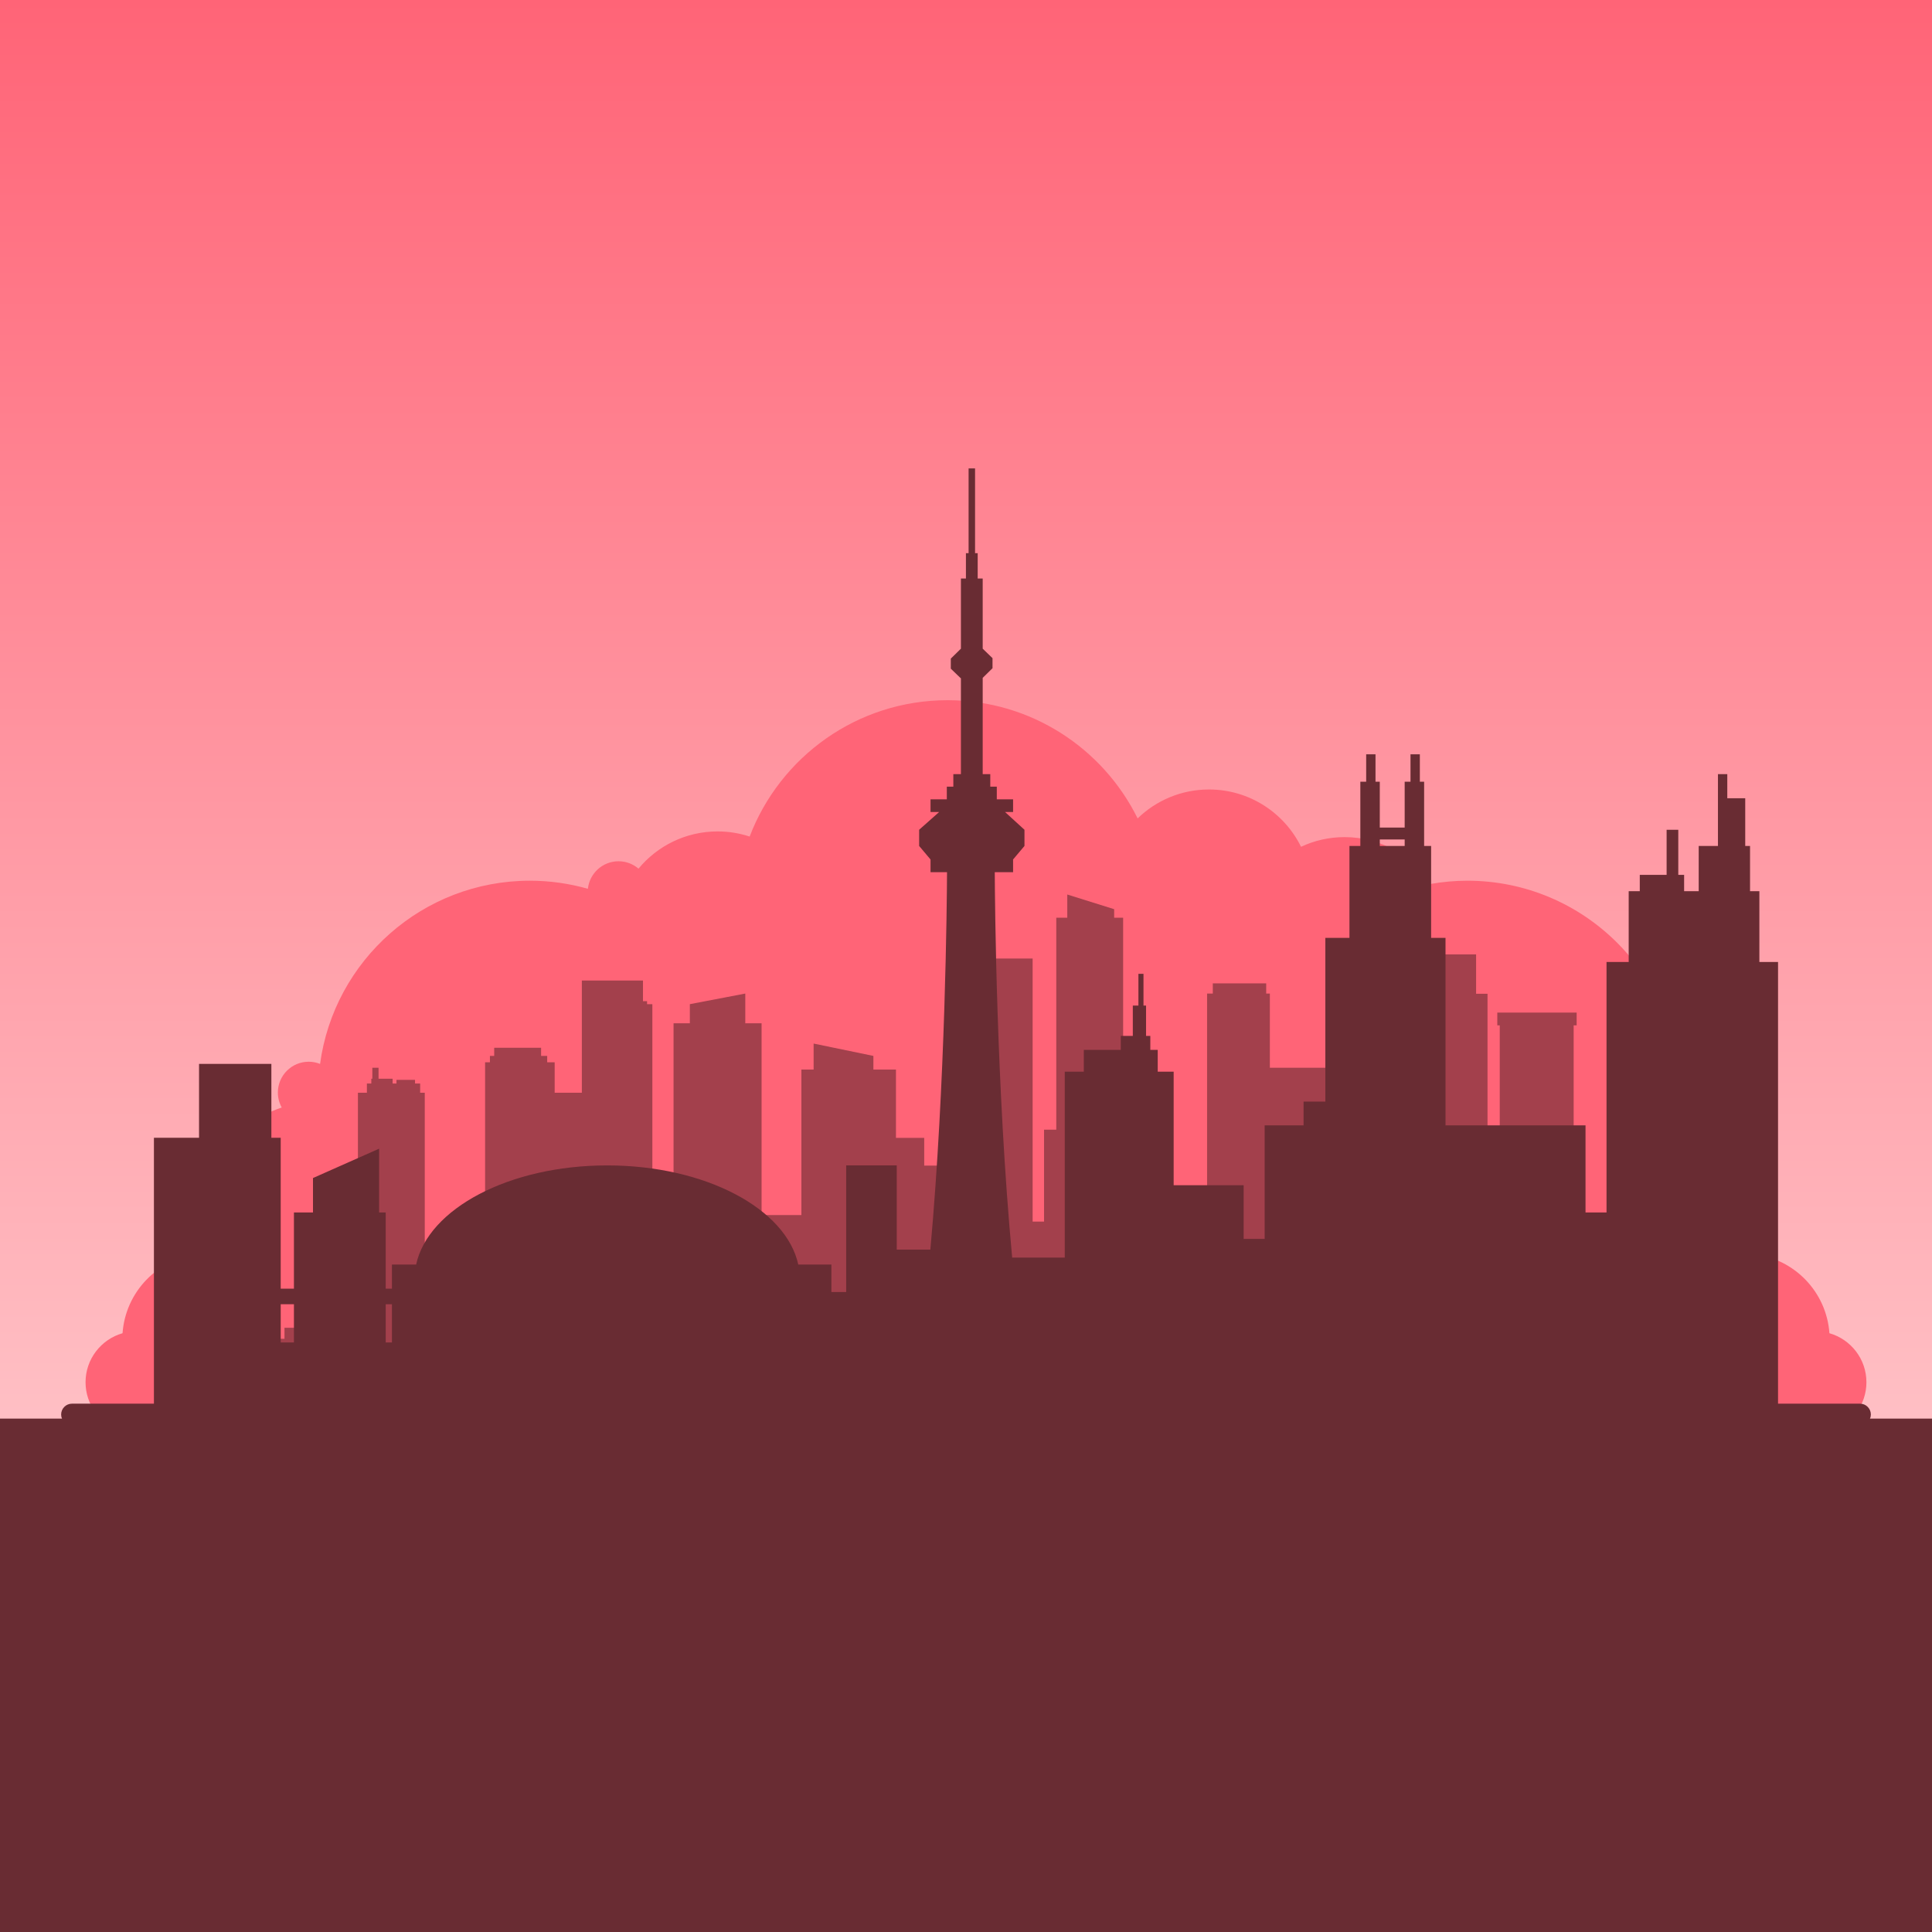 <svg width="503" height="503" viewBox="0 0 503 503" fill="none" xmlns="http://www.w3.org/2000/svg">
<g clip-path="url(#clip0_198_79398)">
<path d="M503 0H0V503H503V0Z" fill="url(#paint0_linear_198_79398)"/>
<path d="M476.294 347.105C475.532 336.376 467.196 327.746 456.6 326.529C456.601 326.477 456.608 326.428 456.608 326.377C456.608 321.944 453.015 318.352 448.583 318.352C448.012 318.352 447.455 318.413 446.917 318.527C445.661 310.871 441.15 304.315 434.852 300.318C436.36 295.291 437.181 289.966 437.181 284.448C437.181 253.987 412.488 229.294 382.027 229.294C378.766 229.294 375.576 229.593 372.469 230.136C367.708 222.8 359.449 217.943 350.052 217.943C346.002 217.943 342.166 218.848 338.727 220.461C334.37 211.625 325.276 205.544 314.759 205.544C307.537 205.544 300.99 208.415 296.181 213.071C287.18 194.842 268.413 182.299 246.707 182.299C223.172 182.299 203.092 197.046 195.172 217.8C192.544 216.936 189.74 216.462 186.824 216.462C178.54 216.462 171.138 220.234 166.238 226.152C164.837 224.957 163.023 224.231 161.037 224.231C156.894 224.231 153.487 227.371 153.059 231.4C148.261 230.038 143.204 229.293 137.968 229.293C110.038 229.293 86.971 250.059 83.33 276.993C82.412 276.628 81.415 276.422 80.368 276.422C75.936 276.422 72.343 280.015 72.343 284.447C72.343 285.861 72.712 287.189 73.354 288.343C61.374 292.309 52.727 303.593 52.727 316.903C52.727 318.533 52.861 320.131 53.11 321.691C52.159 323.01 51.592 324.624 51.592 326.376C51.592 326.427 51.599 326.477 51.6 326.528C41.004 327.745 32.668 336.375 31.906 347.104C26.347 348.698 22.273 353.808 22.273 359.879C22.273 362.81 23.232 365.51 24.839 367.708H65.911H69.214H95.02H100.469H124.41H383.79H407.73H413.18H438.986H442.29H481.032H483.362C484.967 365.51 485.927 362.81 485.927 359.879C485.927 353.809 481.854 348.699 476.294 347.105Z" fill="#FF6477"/>
<path d="M433.335 350.256V348.558H428.93V345.693H426.118V342.403H425.694V328.289H418.796V342.403H417.31V345.693H416.355V333.118H410.413V318.049H409.706V266.952H410.484V263.627H389.826V266.952H390.463V318.049H387.279V258.728H384.307V248.488H375.952L371.998 244.309V230.448H370.831V243.076V248.488V253.688V256.023V258.729H367.541V290.935H357.141V338.477H345.892V277.989H330.611V258.675H329.656V256.022H315.754V258.675H314.268V313.486H303.922V319.897H298.35V280.164H292.408V238.937H290.073V236.709L277.869 232.888V238.937H275.004V294.119H271.82V318.049H268.848V249.549H252.082V300.698H247.414V303.458H240.622V296.242H233.264V278.467H227.392V274.912L211.828 271.692V278.467H208.644V316.334H198.281V266.422H194.036V258.675L179.604 261.434V266.422H175.36V318.315H169.842V261.434H168.463V260.657H167.401V255.28H151.483V284.498H144.409V276.575H142.464V274.912H140.872V272.789H128.666V274.912H127.552V276.575H126.296V346.896H110.591V284.498H109.387V282.093H108.052V281.146H103.224V282.093H102.216V280.854H98.555V277.989H96.936V280.854H96.671V282.093H95.521V284.498H93.186V333.118H86.642V345.693H85.687V342.403H84.201V328.289H77.303V342.403H76.879V345.693H74.067V348.558H69.662V350.256H63.508V368.933H412.746H421.58H439.488V350.256H433.335Z" fill="#A3404C"/>
<path d="M503 369.336H0V503H503V369.336Z" fill="#692C33"/>
<path d="M253.857 121.951H252.176V145.539H253.857V121.951Z" fill="#692C33"/>
<path d="M458.057 250.458V232.029H455.627V220.246H454.374V207.828H449.703V201.551H447.273V220.246H442.261V232.029H438.464V227.777H436.945V216.03H433.907V227.777H426.92V232.029H424.034V250.458H418.263V315.667H412.795V292.985H376.343V244.18H372.596V220.246H370.774V203.526H369.66V196.387H367.229V203.526H365.71V215.457H359.23V203.526H358.116V196.387H355.686V203.526H354.167V220.246H351.332V244.18H345.054V286.809H339.383V292.985H329.258V322.552H323.79V308.578H305.565V279.012H301.413V273.341H299.489V269.697H298.376V261.798H297.709V253.538H296.388V261.798H294.932V269.697H291.794V273.341H282.174V279.012H277.213V327.413H263.521C259.405 283.368 259.025 234.623 258.99 227.068H263.758V223.765L266.723 220.246V216.03L261.67 211.411H263.758V208.107H259.518V204.804H257.822V201.551H255.847V176.48L258.404 173.972V172.719V171.352L255.847 168.884V150.62H254.543V144.013H251.481V150.62H250.177V168.884L247.545 171.467V172.72V174.087L250.101 176.555H250.177V201.552H248.203V204.805H246.506V208.108H242.266V211.412H244.506L239.301 216.031V220.247L242.266 223.766V227.069H246.56C246.526 234.506 246.156 281.85 242.22 325.337H233.47V303.416H220.306V336.374H216.458V329.236H207.834C204.674 314.673 183.614 303.416 158.085 303.416C132.556 303.416 111.496 314.674 108.336 329.236H102.041V335.513H100.421V315.667H98.7V299.061L81.486 306.705V315.667H76.525V335.513H73.082V296.226H70.652V276.987H51.82V296.226H40.074V354.311V370.243V371.357H76.527H100.423H296.656H356.701H407.835H418.264H440.591H462.918V354.31V250.458H458.057ZM76.527 349.511H73.084V339.562H76.527V349.511ZM102.043 349.511H100.423V339.562H102.043V349.511ZM359.232 220.246V218.559H365.712V220.246H359.232Z" fill="#692C33"/>
<path d="M484.263 371.086H18.737C17.186 371.086 15.918 369.818 15.918 368.268C15.918 366.717 17.186 365.449 18.737 365.449H484.263C485.814 365.449 487.082 366.717 487.082 368.268C487.082 369.818 485.814 371.086 484.263 371.086Z" fill="#692C33"/>
</g>
<defs>
<linearGradient id="paint0_linear_198_79398" x1="251.5" y1="0" x2="251.5" y2="503" gradientUnits="userSpaceOnUse">
<stop stop-color="#FF6477"/>
<stop offset="1" stop-color="#FFE0E0"/>
</linearGradient>
<clipPath id="clip0_198_79398">
<rect width="503" height="503" fill="white"/>
</clipPath>
</defs>
</svg>
